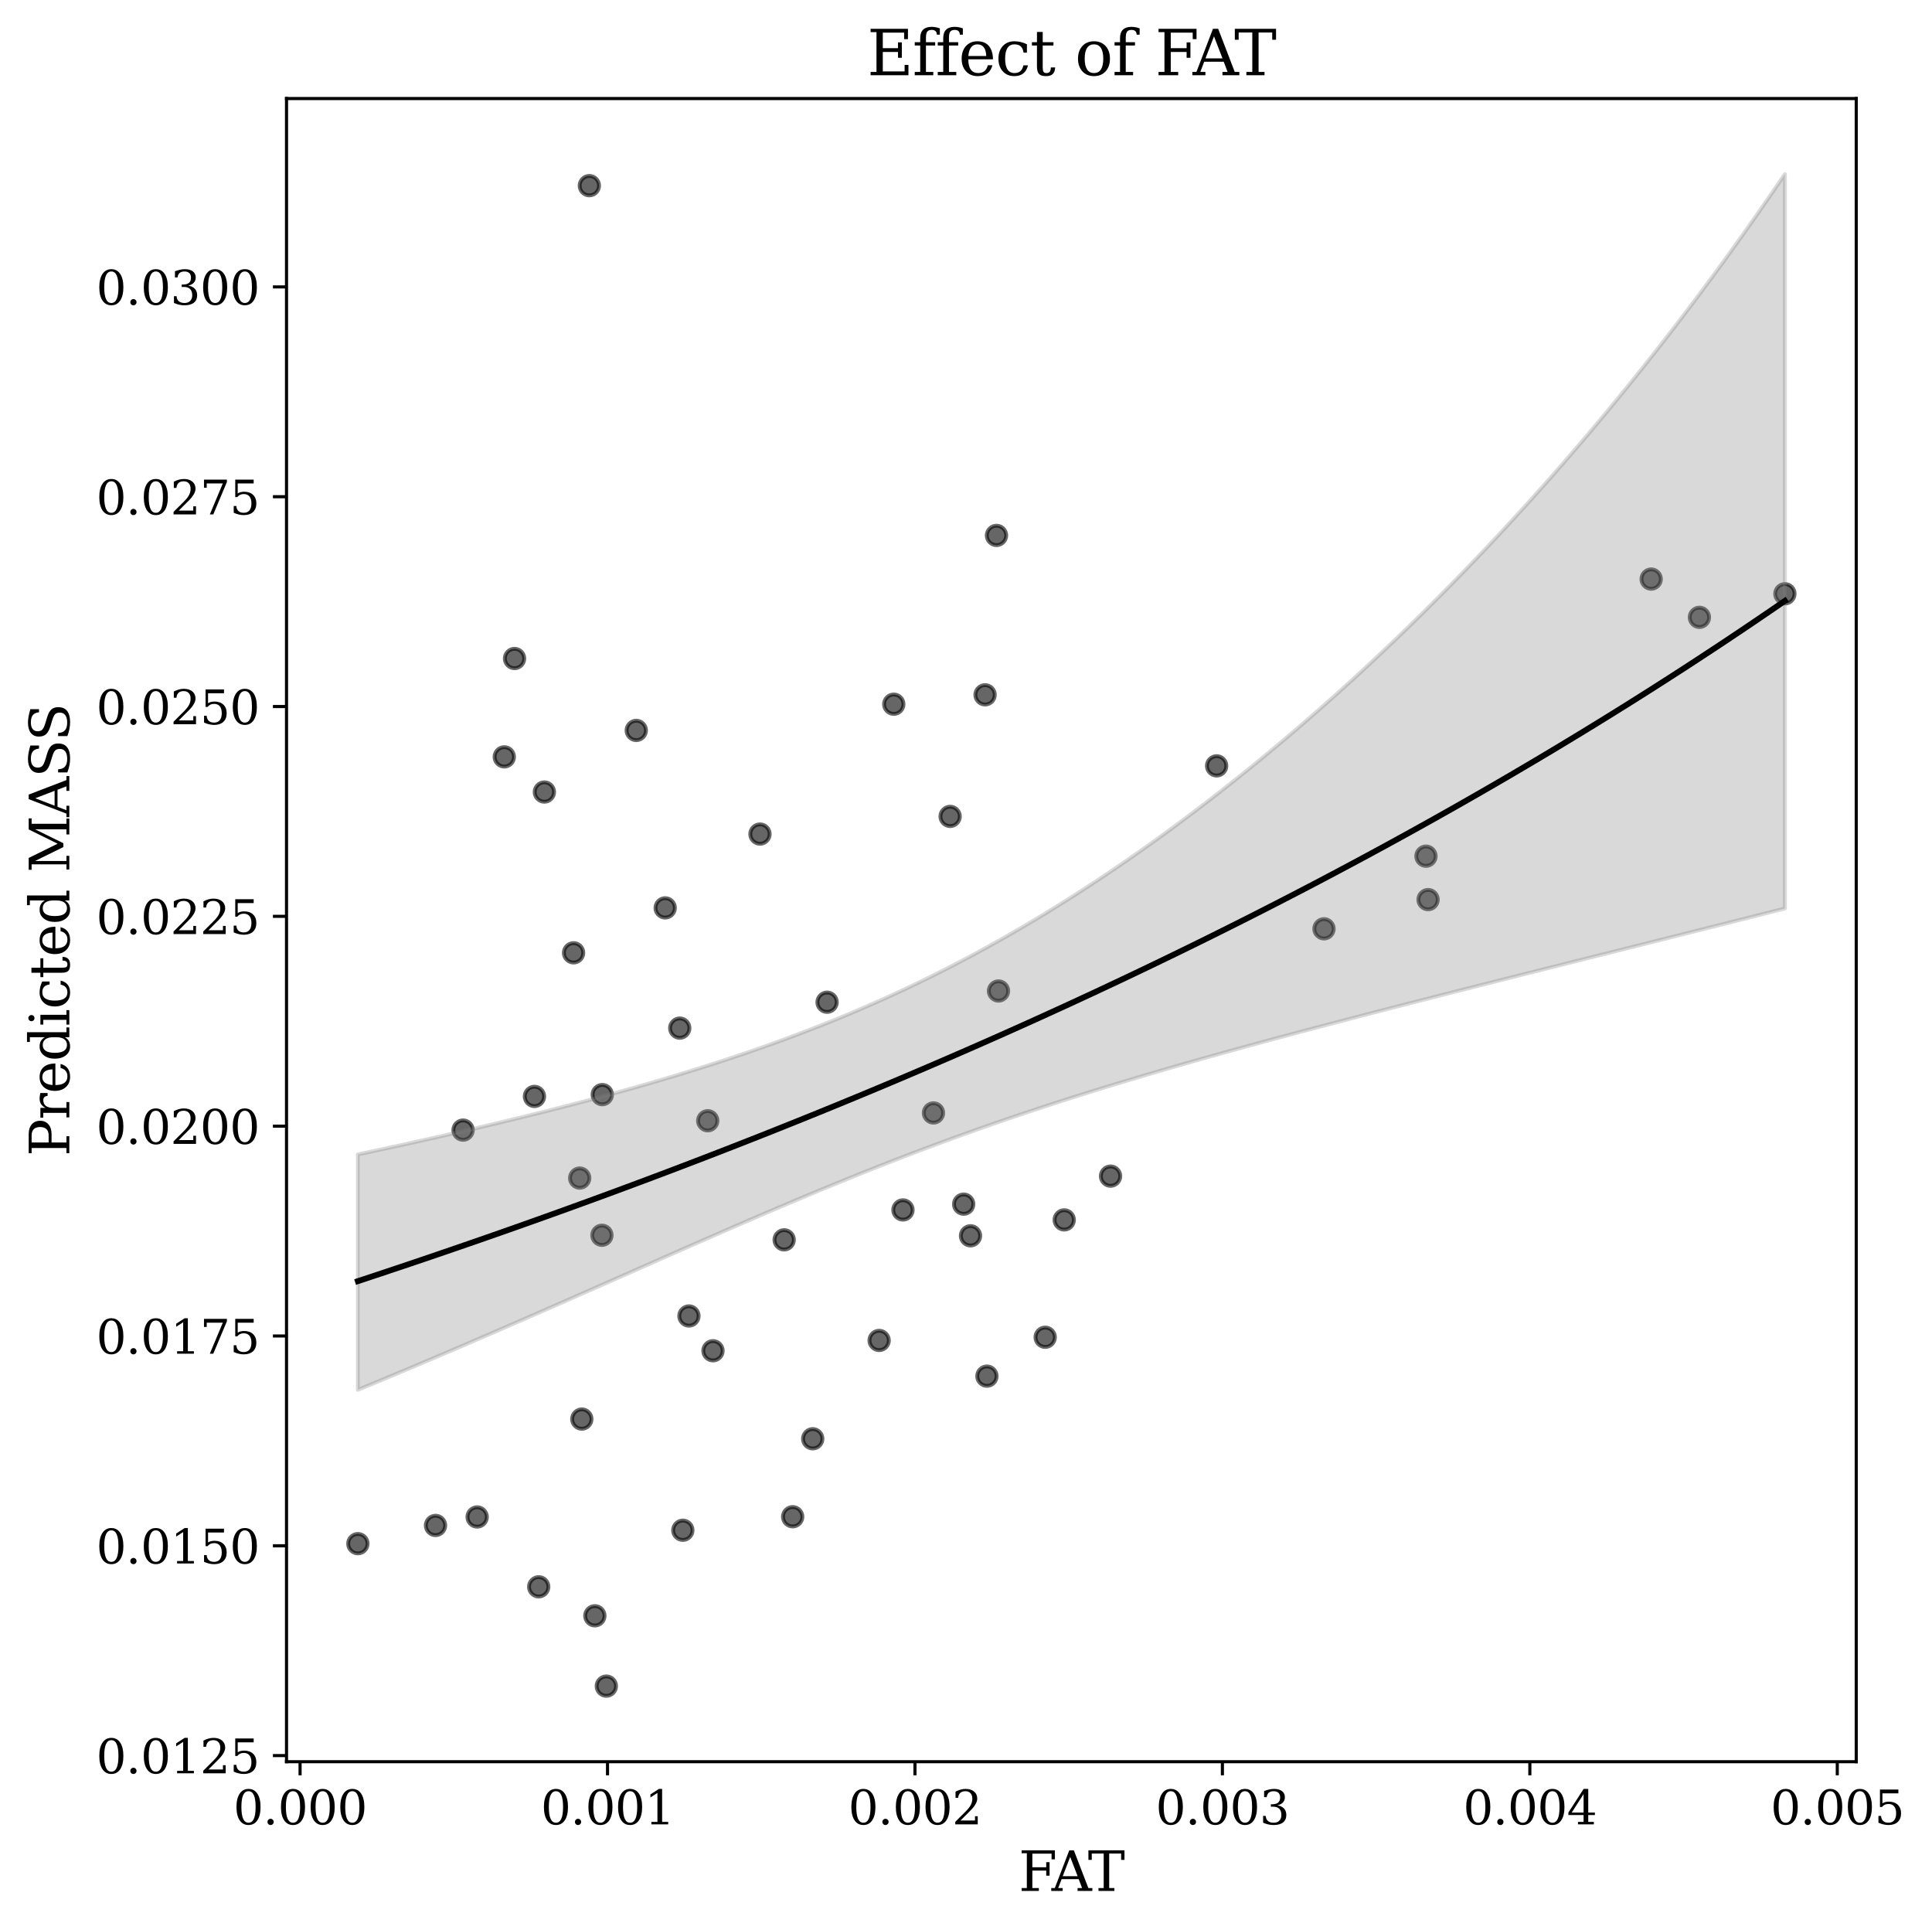 <?xml version="1.0" encoding="utf-8" standalone="no"?>
<!DOCTYPE svg PUBLIC "-//W3C//DTD SVG 1.1//EN"
  "http://www.w3.org/Graphics/SVG/1.1/DTD/svg11.dtd">
<svg xmlns:xlink="http://www.w3.org/1999/xlink" width="497.218pt" height="496.681pt" viewBox="0 0 497.218 496.681" xmlns="http://www.w3.org/2000/svg" version="1.1">
 <defs>
  <style type="text/css">*{stroke-linejoin: round; stroke-linecap: butt}</style>
 </defs>
 <g id="figure_1">
  <g id="patch_1">
   <path d="M 0 496.681 
L 497.218 496.681 
L 497.218 0 
L 0 0 
z
" style="fill: #ffffff"/>
  </g>
  <g id="axes_1">
   <g id="patch_2">
    <path d="M 73.738 453.317 
L 477.719 453.317 
L 477.719 25.358 
L 73.738 25.358 
z
" style="fill: #ffffff"/>
   </g>
   <g id="PathCollection_1">
    <defs>
     <path id="md40edab7c8" d="M 0 2.5 
C 0.663 2.5 1.299 2.237 1.768 1.768 
C 2.237 1.299 2.5 0.663 2.5 0 
C 2.5 -0.663 2.237 -1.299 1.768 -1.768 
C 1.299 -2.237 0.663 -2.5 0 -2.5 
C -0.663 -2.5 -1.299 -2.237 -1.768 -1.768 
C -2.237 -1.299 -2.5 -0.663 -2.5 0 
C -2.5 0.663 -2.237 1.299 -1.768 1.768 
C -1.299 2.237 -0.663 2.5 0 2.5 
z
" style="stroke: #000000; stroke-opacity: 0.6"/>
    </defs>
    <g clip-path="url(#p7a18505194)">
     <use xlink:href="#md40edab7c8" x="183.494" y="347.575" style="fill-opacity: 0.6; stroke: #000000; stroke-opacity: 0.6"/>
     <use xlink:href="#md40edab7c8" x="153.092" y="415.77" style="fill-opacity: 0.6; stroke: #000000; stroke-opacity: 0.6"/>
     <use xlink:href="#md40edab7c8" x="92.101" y="397.21" style="fill-opacity: 0.6; stroke: #000000; stroke-opacity: 0.6"/>
     <use xlink:href="#md40edab7c8" x="268.991" y="344.096" style="fill-opacity: 0.6; stroke: #000000; stroke-opacity: 0.6"/>
     <use xlink:href="#md40edab7c8" x="156.047" y="433.865" style="fill-opacity: 0.6; stroke: #000000; stroke-opacity: 0.6"/>
     <use xlink:href="#md40edab7c8" x="151.673" y="47.774" style="fill-opacity: 0.6; stroke: #000000; stroke-opacity: 0.6"/>
     <use xlink:href="#md40edab7c8" x="129.784" y="194.754" style="fill-opacity: 0.6; stroke: #000000; stroke-opacity: 0.6"/>
     <use xlink:href="#md40edab7c8" x="140.1" y="203.801" style="fill-opacity: 0.6; stroke: #000000; stroke-opacity: 0.6"/>
     <use xlink:href="#md40edab7c8" x="132.421" y="169.446" style="fill-opacity: 0.6; stroke: #000000; stroke-opacity: 0.6"/>
     <use xlink:href="#md40edab7c8" x="112.083" y="392.522" style="fill-opacity: 0.6; stroke: #000000; stroke-opacity: 0.6"/>
     <use xlink:href="#md40edab7c8" x="249.768" y="317.991" style="fill-opacity: 0.6; stroke: #000000; stroke-opacity: 0.6"/>
     <use xlink:href="#md40edab7c8" x="119.173" y="290.793" style="fill-opacity: 0.6; stroke: #000000; stroke-opacity: 0.6"/>
     <use xlink:href="#md40edab7c8" x="149.733" y="365.15" style="fill-opacity: 0.6; stroke: #000000; stroke-opacity: 0.6"/>
     <use xlink:href="#md40edab7c8" x="256.459" y="137.774" style="fill-opacity: 0.6; stroke: #000000; stroke-opacity: 0.6"/>
     <use xlink:href="#md40edab7c8" x="212.856" y="257.888" style="fill-opacity: 0.6; stroke: #000000; stroke-opacity: 0.6"/>
     <use xlink:href="#md40edab7c8" x="174.94" y="264.552" style="fill-opacity: 0.6; stroke: #000000; stroke-opacity: 0.6"/>
     <use xlink:href="#md40edab7c8" x="256.971" y="255" style="fill-opacity: 0.6; stroke: #000000; stroke-opacity: 0.6"/>
     <use xlink:href="#md40edab7c8" x="171.193" y="233.616" style="fill-opacity: 0.6; stroke: #000000; stroke-opacity: 0.6"/>
     <use xlink:href="#md40edab7c8" x="240.235" y="286.378" style="fill-opacity: 0.6; stroke: #000000; stroke-opacity: 0.6"/>
     <use xlink:href="#md40edab7c8" x="122.801" y="390.339" style="fill-opacity: 0.6; stroke: #000000; stroke-opacity: 0.6"/>
     <use xlink:href="#md40edab7c8" x="137.545" y="282.127" style="fill-opacity: 0.6; stroke: #000000; stroke-opacity: 0.6"/>
     <use xlink:href="#md40edab7c8" x="248.01" y="309.848" style="fill-opacity: 0.6; stroke: #000000; stroke-opacity: 0.6"/>
     <use xlink:href="#md40edab7c8" x="147.613" y="245.177" style="fill-opacity: 0.6; stroke: #000000; stroke-opacity: 0.6"/>
     <use xlink:href="#md40edab7c8" x="138.643" y="408.313" style="fill-opacity: 0.6; stroke: #000000; stroke-opacity: 0.6"/>
     <use xlink:href="#md40edab7c8" x="230.021" y="181.204" style="fill-opacity: 0.6; stroke: #000000; stroke-opacity: 0.6"/>
     <use xlink:href="#md40edab7c8" x="201.812" y="319.029" style="fill-opacity: 0.6; stroke: #000000; stroke-opacity: 0.6"/>
     <use xlink:href="#md40edab7c8" x="163.752" y="187.952" style="fill-opacity: 0.6; stroke: #000000; stroke-opacity: 0.6"/>
     <use xlink:href="#md40edab7c8" x="209.163" y="370.22" style="fill-opacity: 0.6; stroke: #000000; stroke-opacity: 0.6"/>
     <use xlink:href="#md40edab7c8" x="154.911" y="317.851" style="fill-opacity: 0.6; stroke: #000000; stroke-opacity: 0.6"/>
     <use xlink:href="#md40edab7c8" x="273.886" y="313.9" style="fill-opacity: 0.6; stroke: #000000; stroke-opacity: 0.6"/>
     <use xlink:href="#md40edab7c8" x="232.384" y="311.335" style="fill-opacity: 0.6; stroke: #000000; stroke-opacity: 0.6"/>
     <use xlink:href="#md40edab7c8" x="155.002" y="281.664" style="fill-opacity: 0.6; stroke: #000000; stroke-opacity: 0.6"/>
     <use xlink:href="#md40edab7c8" x="253.991" y="354.104" style="fill-opacity: 0.6; stroke: #000000; stroke-opacity: 0.6"/>
     <use xlink:href="#md40edab7c8" x="175.735" y="393.759" style="fill-opacity: 0.6; stroke: #000000; stroke-opacity: 0.6"/>
     <use xlink:href="#md40edab7c8" x="149.19" y="303.138" style="fill-opacity: 0.6; stroke: #000000; stroke-opacity: 0.6"/>
     <use xlink:href="#md40edab7c8" x="285.81" y="302.639" style="fill-opacity: 0.6; stroke: #000000; stroke-opacity: 0.6"/>
     <use xlink:href="#md40edab7c8" x="182.141" y="288.386" style="fill-opacity: 0.6; stroke: #000000; stroke-opacity: 0.6"/>
     <use xlink:href="#md40edab7c8" x="204.001" y="390.285" style="fill-opacity: 0.6; stroke: #000000; stroke-opacity: 0.6"/>
     <use xlink:href="#md40edab7c8" x="253.518" y="178.788" style="fill-opacity: 0.6; stroke: #000000; stroke-opacity: 0.6"/>
     <use xlink:href="#md40edab7c8" x="366.987" y="220.307" style="fill-opacity: 0.6; stroke: #000000; stroke-opacity: 0.6"/>
     <use xlink:href="#md40edab7c8" x="313.113" y="197.068" style="fill-opacity: 0.6; stroke: #000000; stroke-opacity: 0.6"/>
     <use xlink:href="#md40edab7c8" x="459.357" y="152.787" style="fill-opacity: 0.6; stroke: #000000; stroke-opacity: 0.6"/>
     <use xlink:href="#md40edab7c8" x="367.529" y="231.485" style="fill-opacity: 0.6; stroke: #000000; stroke-opacity: 0.6"/>
     <use xlink:href="#md40edab7c8" x="226.254" y="344.919" style="fill-opacity: 0.6; stroke: #000000; stroke-opacity: 0.6"/>
     <use xlink:href="#md40edab7c8" x="244.525" y="210.076" style="fill-opacity: 0.6; stroke: #000000; stroke-opacity: 0.6"/>
     <use xlink:href="#md40edab7c8" x="424.944" y="149.005" style="fill-opacity: 0.6; stroke: #000000; stroke-opacity: 0.6"/>
     <use xlink:href="#md40edab7c8" x="195.586" y="214.619" style="fill-opacity: 0.6; stroke: #000000; stroke-opacity: 0.6"/>
     <use xlink:href="#md40edab7c8" x="340.739" y="238.998" style="fill-opacity: 0.6; stroke: #000000; stroke-opacity: 0.6"/>
     <use xlink:href="#md40edab7c8" x="177.308" y="338.624" style="fill-opacity: 0.6; stroke: #000000; stroke-opacity: 0.6"/>
     <use xlink:href="#md40edab7c8" x="437.36" y="158.85" style="fill-opacity: 0.6; stroke: #000000; stroke-opacity: 0.6"/>
    </g>
   </g>
   <g id="FillBetweenPolyCollection_1">
    <defs>
     <path id="mfcd582ac5b" d="M 92.101 -139.054 
L 92.101 -199.632 
L 95.811 -200.421 
L 99.52 -201.219 
L 103.23 -202.026 
L 106.94 -202.842 
L 110.649 -203.668 
L 114.359 -204.504 
L 118.068 -205.352 
L 121.778 -206.21 
L 125.488 -207.081 
L 129.197 -207.964 
L 132.907 -208.861 
L 136.617 -209.772 
L 140.326 -210.698 
L 144.036 -211.64 
L 147.746 -212.598 
L 151.455 -213.574 
L 155.165 -214.569 
L 158.875 -215.584 
L 162.584 -216.619 
L 166.294 -217.677 
L 170.004 -218.759 
L 173.713 -219.865 
L 177.423 -220.998 
L 181.133 -222.158 
L 184.842 -223.348 
L 188.552 -224.569 
L 192.262 -225.823 
L 195.971 -227.111 
L 199.681 -228.435 
L 203.391 -229.796 
L 207.1 -231.198 
L 210.81 -232.64 
L 214.52 -234.125 
L 218.229 -235.655 
L 221.939 -237.23 
L 225.648 -238.852 
L 229.358 -240.523 
L 233.068 -242.244 
L 236.777 -244.015 
L 240.487 -245.838 
L 244.197 -247.713 
L 247.906 -249.641 
L 251.616 -251.622 
L 255.326 -253.657 
L 259.035 -255.745 
L 262.745 -257.888 
L 266.455 -260.084 
L 270.164 -262.334 
L 273.874 -264.638 
L 277.584 -266.996 
L 281.293 -269.407 
L 285.003 -271.871 
L 288.713 -274.388 
L 292.422 -276.958 
L 296.132 -279.58 
L 299.842 -282.254 
L 303.551 -284.981 
L 307.261 -287.76 
L 310.971 -290.591 
L 314.68 -293.474 
L 318.39 -296.409 
L 322.099 -299.396 
L 325.809 -302.436 
L 329.519 -305.528 
L 333.228 -308.672 
L 336.938 -311.87 
L 340.648 -315.12 
L 344.357 -318.425 
L 348.067 -321.783 
L 351.777 -325.196 
L 355.486 -328.664 
L 359.196 -332.188 
L 362.906 -335.768 
L 366.615 -339.405 
L 370.325 -343.1 
L 374.035 -346.854 
L 377.744 -350.667 
L 381.454 -354.54 
L 385.164 -358.474 
L 388.873 -362.47 
L 392.583 -366.529 
L 396.293 -370.653 
L 400.002 -374.842 
L 403.712 -379.098 
L 407.422 -383.421 
L 411.131 -387.813 
L 414.841 -392.276 
L 418.551 -396.81 
L 422.26 -401.417 
L 425.97 -406.099 
L 429.679 -410.857 
L 433.389 -415.693 
L 437.099 -420.609 
L 440.808 -425.605 
L 444.518 -430.685 
L 448.228 -435.849 
L 451.937 -441.1 
L 455.647 -446.44 
L 459.357 -451.87 
L 459.357 -262.916 
L 459.357 -262.916 
L 455.647 -261.976 
L 451.937 -261.036 
L 448.228 -260.098 
L 444.518 -259.161 
L 440.808 -258.225 
L 437.099 -257.29 
L 433.389 -256.355 
L 429.679 -255.422 
L 425.97 -254.489 
L 422.26 -253.556 
L 418.551 -252.623 
L 414.841 -251.691 
L 411.131 -250.759 
L 407.422 -249.826 
L 403.712 -248.894 
L 400.002 -247.96 
L 396.293 -247.026 
L 392.583 -246.091 
L 388.873 -245.155 
L 385.164 -244.218 
L 381.454 -243.279 
L 377.744 -242.338 
L 374.035 -241.395 
L 370.325 -240.45 
L 366.615 -239.502 
L 362.906 -238.551 
L 359.196 -237.596 
L 355.486 -236.639 
L 351.777 -235.677 
L 348.067 -234.71 
L 344.357 -233.739 
L 340.648 -232.763 
L 336.938 -231.78 
L 333.228 -230.792 
L 329.519 -229.796 
L 325.809 -228.794 
L 322.099 -227.783 
L 318.39 -226.764 
L 314.68 -225.735 
L 310.971 -224.697 
L 307.261 -223.648 
L 303.551 -222.587 
L 299.842 -221.514 
L 296.132 -220.429 
L 292.422 -219.329 
L 288.713 -218.215 
L 285.003 -217.086 
L 281.293 -215.94 
L 277.584 -214.777 
L 273.874 -213.597 
L 270.164 -212.397 
L 266.455 -211.178 
L 262.745 -209.939 
L 259.035 -208.679 
L 255.326 -207.398 
L 251.616 -206.095 
L 247.906 -204.77 
L 244.197 -203.423 
L 240.487 -202.054 
L 236.777 -200.663 
L 233.068 -199.25 
L 229.358 -197.815 
L 225.648 -196.359 
L 221.939 -194.884 
L 218.229 -193.389 
L 214.52 -191.875 
L 210.81 -190.345 
L 207.1 -188.798 
L 203.391 -187.236 
L 199.681 -185.661 
L 195.971 -184.074 
L 192.262 -182.475 
L 188.552 -180.867 
L 184.842 -179.251 
L 181.133 -177.628 
L 177.423 -175.999 
L 173.713 -174.366 
L 170.004 -172.729 
L 166.294 -171.09 
L 162.584 -169.45 
L 158.875 -167.81 
L 155.165 -166.171 
L 151.455 -164.533 
L 147.746 -162.898 
L 144.036 -161.266 
L 140.326 -159.638 
L 136.617 -158.014 
L 132.907 -156.396 
L 129.197 -154.783 
L 125.488 -153.176 
L 121.778 -151.576 
L 118.068 -149.983 
L 114.359 -148.398 
L 110.649 -146.82 
L 106.94 -145.25 
L 103.23 -143.688 
L 99.52 -142.135 
L 95.811 -140.59 
L 92.101 -139.054 
z
" style="stroke: #808080; stroke-opacity: 0.3"/>
    </defs>
    <g clip-path="url(#p7a18505194)">
     <use xlink:href="#mfcd582ac5b" x="0" y="496.681" style="fill: #808080; fill-opacity: 0.3; stroke: #808080; stroke-opacity: 0.3"/>
    </g>
   </g>
   <g id="matplotlib.axis_1">
    <g id="xtick_1">
     <g id="line2d_1">
      <defs>
       <path id="mfcec97d369" d="M 0 0 
L 0 3.5 
" style="stroke: #000000; stroke-width: 0.8"/>
      </defs>
      <g>
       <use xlink:href="#mfcec97d369" x="77.227" y="453.317" style="stroke: #000000; stroke-width: 0.8"/>
      </g>
     </g>
     <g id="text_1">
      <!-- 0.000 -->
      <g transform="translate(60.05 469.436) scale(0.12 -0.12)">
       <defs>
        <path id="DejaVuSerif-30" d="M 2034 219 
Q 2513 219 2750 744 
Q 2988 1269 2988 2328 
Q 2988 3391 2750 3916 
Q 2513 4441 2034 4441 
Q 1556 4441 1318 3916 
Q 1081 3391 1081 2328 
Q 1081 1269 1318 744 
Q 1556 219 2034 219 
z
M 2034 -91 
Q 1275 -91 848 546 
Q 422 1184 422 2328 
Q 422 3475 848 4112 
Q 1275 4750 2034 4750 
Q 2797 4750 3222 4112 
Q 3647 3475 3647 2328 
Q 3647 1184 3222 546 
Q 2797 -91 2034 -91 
z
" transform="scale(0.016)"/>
        <path id="DejaVuSerif-2e" d="M 603 325 
Q 603 500 722 622 
Q 841 744 1019 744 
Q 1191 744 1312 622 
Q 1434 500 1434 325 
Q 1434 153 1312 31 
Q 1191 -91 1019 -91 
Q 841 -91 722 29 
Q 603 150 603 325 
z
" transform="scale(0.016)"/>
       </defs>
       <use xlink:href="#DejaVuSerif-30"/>
       <use xlink:href="#DejaVuSerif-2e" transform="translate(63.623 0)"/>
       <use xlink:href="#DejaVuSerif-30" transform="translate(95.41 0)"/>
       <use xlink:href="#DejaVuSerif-30" transform="translate(159.033 0)"/>
       <use xlink:href="#DejaVuSerif-30" transform="translate(222.656 0)"/>
      </g>
     </g>
    </g>
    <g id="xtick_2">
     <g id="line2d_2">
      <g>
       <use xlink:href="#mfcec97d369" x="156.35" y="453.317" style="stroke: #000000; stroke-width: 0.8"/>
      </g>
     </g>
     <g id="text_2">
      <!-- 0.001 -->
      <g transform="translate(139.173 469.436) scale(0.12 -0.12)">
       <defs>
        <path id="DejaVuSerif-31" d="M 909 0 
L 909 331 
L 1722 331 
L 1722 4213 
L 781 3603 
L 781 4013 
L 1919 4750 
L 2350 4750 
L 2350 331 
L 3163 331 
L 3163 0 
L 909 0 
z
" transform="scale(0.016)"/>
       </defs>
       <use xlink:href="#DejaVuSerif-30"/>
       <use xlink:href="#DejaVuSerif-2e" transform="translate(63.623 0)"/>
       <use xlink:href="#DejaVuSerif-30" transform="translate(95.41 0)"/>
       <use xlink:href="#DejaVuSerif-30" transform="translate(159.033 0)"/>
       <use xlink:href="#DejaVuSerif-31" transform="translate(222.656 0)"/>
      </g>
     </g>
    </g>
    <g id="xtick_3">
     <g id="line2d_3">
      <g>
       <use xlink:href="#mfcec97d369" x="235.473" y="453.317" style="stroke: #000000; stroke-width: 0.8"/>
      </g>
     </g>
     <g id="text_3">
      <!-- 0.002 -->
      <g transform="translate(218.296 469.436) scale(0.12 -0.12)">
       <defs>
        <path id="DejaVuSerif-32" d="M 819 3553 
L 469 3553 
L 469 4384 
Q 803 4563 1142 4656 
Q 1481 4750 1806 4750 
Q 2534 4750 2956 4397 
Q 3378 4044 3378 3438 
Q 3378 2753 2422 1800 
Q 2347 1728 2309 1691 
L 1131 513 
L 3078 513 
L 3078 1088 
L 3444 1088 
L 3444 0 
L 434 0 
L 434 341 
L 1850 1753 
Q 2319 2222 2519 2614 
Q 2719 3006 2719 3438 
Q 2719 3909 2473 4175 
Q 2228 4441 1797 4441 
Q 1350 4441 1106 4219 
Q 863 3997 819 3553 
z
" transform="scale(0.016)"/>
       </defs>
       <use xlink:href="#DejaVuSerif-30"/>
       <use xlink:href="#DejaVuSerif-2e" transform="translate(63.623 0)"/>
       <use xlink:href="#DejaVuSerif-30" transform="translate(95.41 0)"/>
       <use xlink:href="#DejaVuSerif-30" transform="translate(159.033 0)"/>
       <use xlink:href="#DejaVuSerif-32" transform="translate(222.656 0)"/>
      </g>
     </g>
    </g>
    <g id="xtick_4">
     <g id="line2d_4">
      <g>
       <use xlink:href="#mfcec97d369" x="314.596" y="453.317" style="stroke: #000000; stroke-width: 0.8"/>
      </g>
     </g>
     <g id="text_4">
      <!-- 0.003 -->
      <g transform="translate(297.419 469.436) scale(0.12 -0.12)">
       <defs>
        <path id="DejaVuSerif-33" d="M 622 4469 
Q 988 4606 1323 4678 
Q 1659 4750 1953 4750 
Q 2638 4750 3022 4454 
Q 3406 4159 3406 3634 
Q 3406 3213 3140 2930 
Q 2875 2647 2388 2547 
Q 2963 2466 3280 2130 
Q 3597 1794 3597 1259 
Q 3597 606 3158 257 
Q 2719 -91 1894 -91 
Q 1528 -91 1179 -12 
Q 831 66 488 225 
L 488 1131 
L 838 1131 
Q 869 681 1141 450 
Q 1413 219 1906 219 
Q 2384 219 2661 495 
Q 2938 772 2938 1253 
Q 2938 1803 2653 2086 
Q 2369 2369 1819 2369 
L 1522 2369 
L 1522 2688 
L 1678 2688 
Q 2225 2688 2498 2914 
Q 2772 3141 2772 3597 
Q 2772 4006 2547 4223 
Q 2322 4441 1900 4441 
Q 1478 4441 1245 4241 
Q 1013 4041 972 3647 
L 622 3647 
L 622 4469 
z
" transform="scale(0.016)"/>
       </defs>
       <use xlink:href="#DejaVuSerif-30"/>
       <use xlink:href="#DejaVuSerif-2e" transform="translate(63.623 0)"/>
       <use xlink:href="#DejaVuSerif-30" transform="translate(95.41 0)"/>
       <use xlink:href="#DejaVuSerif-30" transform="translate(159.033 0)"/>
       <use xlink:href="#DejaVuSerif-33" transform="translate(222.656 0)"/>
      </g>
     </g>
    </g>
    <g id="xtick_5">
     <g id="line2d_5">
      <g>
       <use xlink:href="#mfcec97d369" x="393.719" y="453.317" style="stroke: #000000; stroke-width: 0.8"/>
      </g>
     </g>
     <g id="text_5">
      <!-- 0.004 -->
      <g transform="translate(376.542 469.436) scale(0.12 -0.12)">
       <defs>
        <path id="DejaVuSerif-34" d="M 2234 1581 
L 2234 4063 
L 641 1581 
L 2234 1581 
z
M 3609 0 
L 1484 0 
L 1484 331 
L 2234 331 
L 2234 1247 
L 197 1247 
L 197 1588 
L 2241 4750 
L 2859 4750 
L 2859 1581 
L 3750 1581 
L 3750 1247 
L 2859 1247 
L 2859 331 
L 3609 331 
L 3609 0 
z
" transform="scale(0.016)"/>
       </defs>
       <use xlink:href="#DejaVuSerif-30"/>
       <use xlink:href="#DejaVuSerif-2e" transform="translate(63.623 0)"/>
       <use xlink:href="#DejaVuSerif-30" transform="translate(95.41 0)"/>
       <use xlink:href="#DejaVuSerif-30" transform="translate(159.033 0)"/>
       <use xlink:href="#DejaVuSerif-34" transform="translate(222.656 0)"/>
      </g>
     </g>
    </g>
    <g id="xtick_6">
     <g id="line2d_6">
      <g>
       <use xlink:href="#mfcec97d369" x="472.842" y="453.317" style="stroke: #000000; stroke-width: 0.8"/>
      </g>
     </g>
     <g id="text_6">
      <!-- 0.005 -->
      <g transform="translate(455.665 469.436) scale(0.12 -0.12)">
       <defs>
        <path id="DejaVuSerif-35" d="M 3219 4666 
L 3219 4153 
L 1081 4153 
L 1081 2816 
Q 1244 2928 1461 2984 
Q 1678 3041 1947 3041 
Q 2703 3041 3140 2622 
Q 3578 2203 3578 1478 
Q 3578 738 3136 323 
Q 2694 -91 1894 -91 
Q 1572 -91 1234 -12 
Q 897 66 544 225 
L 544 1131 
L 897 1131 
Q 925 688 1179 453 
Q 1434 219 1894 219 
Q 2388 219 2653 544 
Q 2919 869 2919 1478 
Q 2919 2084 2655 2407 
Q 2391 2731 1894 2731 
Q 1613 2731 1398 2631 
Q 1184 2531 1019 2322 
L 750 2322 
L 750 4666 
L 3219 4666 
z
" transform="scale(0.016)"/>
       </defs>
       <use xlink:href="#DejaVuSerif-30"/>
       <use xlink:href="#DejaVuSerif-2e" transform="translate(63.623 0)"/>
       <use xlink:href="#DejaVuSerif-30" transform="translate(95.41 0)"/>
       <use xlink:href="#DejaVuSerif-30" transform="translate(159.033 0)"/>
       <use xlink:href="#DejaVuSerif-35" transform="translate(222.656 0)"/>
      </g>
     </g>
    </g>
    <g id="text_7">
     <!-- FAT -->
     <g transform="translate(262.144 486.569) scale(0.14 -0.14)">
      <defs>
       <path id="DejaVuSerif-46" d="M 353 0 
L 353 331 
L 947 331 
L 947 4331 
L 353 4331 
L 353 4666 
L 4172 4666 
L 4172 3628 
L 3788 3628 
L 3788 4281 
L 1581 4281 
L 1581 2719 
L 3175 2719 
L 3175 3303 
L 3559 3303 
L 3559 1753 
L 3175 1753 
L 3175 2338 
L 1581 2338 
L 1581 331 
L 2328 331 
L 2328 0 
L 353 0 
z
" transform="scale(0.016)"/>
       <path id="DejaVuSerif-41" d="M 1281 1691 
L 2994 1691 
L 2138 3909 
L 1281 1691 
z
M -38 0 
L -38 331 
L 372 331 
L 2034 4666 
L 2559 4666 
L 4225 331 
L 4684 331 
L 4684 0 
L 2988 0 
L 2988 331 
L 3506 331 
L 3116 1356 
L 1153 1356 
L 763 331 
L 1275 331 
L 1275 0 
L -38 0 
z
" transform="scale(0.016)"/>
       <path id="DejaVuSerif-54" d="M 1222 0 
L 1222 331 
L 1819 331 
L 1819 4294 
L 447 4294 
L 447 3566 
L 63 3566 
L 63 4666 
L 4206 4666 
L 4206 3566 
L 3822 3566 
L 3822 4294 
L 2450 4294 
L 2450 331 
L 3047 331 
L 3047 0 
L 1222 0 
z
" transform="scale(0.016)"/>
      </defs>
      <use xlink:href="#DejaVuSerif-46"/>
      <use xlink:href="#DejaVuSerif-41" transform="translate(60.635 0)"/>
      <use xlink:href="#DejaVuSerif-54" transform="translate(127.352 0)"/>
     </g>
    </g>
   </g>
   <g id="matplotlib.axis_2">
    <g id="ytick_1">
     <g id="line2d_7">
      <defs>
       <path id="m74243ed70f" d="M 0 0 
L -3.5 0 
" style="stroke: #000000; stroke-width: 0.8"/>
      </defs>
      <g>
       <use xlink:href="#m74243ed70f" x="73.738" y="451.743" style="stroke: #000000; stroke-width: 0.8"/>
      </g>
     </g>
     <g id="text_8">
      <!-- 0.0125 -->
      <g transform="translate(24.749 456.302) scale(0.12 -0.12)">
       <use xlink:href="#DejaVuSerif-30"/>
       <use xlink:href="#DejaVuSerif-2e" transform="translate(63.623 0)"/>
       <use xlink:href="#DejaVuSerif-30" transform="translate(95.41 0)"/>
       <use xlink:href="#DejaVuSerif-31" transform="translate(159.033 0)"/>
       <use xlink:href="#DejaVuSerif-32" transform="translate(222.656 0)"/>
       <use xlink:href="#DejaVuSerif-35" transform="translate(286.279 0)"/>
      </g>
     </g>
    </g>
    <g id="ytick_2">
     <g id="line2d_8">
      <g>
       <use xlink:href="#m74243ed70f" x="73.738" y="397.754" style="stroke: #000000; stroke-width: 0.8"/>
      </g>
     </g>
     <g id="text_9">
      <!-- 0.0150 -->
      <g transform="translate(24.749 402.313) scale(0.12 -0.12)">
       <use xlink:href="#DejaVuSerif-30"/>
       <use xlink:href="#DejaVuSerif-2e" transform="translate(63.623 0)"/>
       <use xlink:href="#DejaVuSerif-30" transform="translate(95.41 0)"/>
       <use xlink:href="#DejaVuSerif-31" transform="translate(159.033 0)"/>
       <use xlink:href="#DejaVuSerif-35" transform="translate(222.656 0)"/>
       <use xlink:href="#DejaVuSerif-30" transform="translate(286.279 0)"/>
      </g>
     </g>
    </g>
    <g id="ytick_3">
     <g id="line2d_9">
      <g>
       <use xlink:href="#m74243ed70f" x="73.738" y="343.766" style="stroke: #000000; stroke-width: 0.8"/>
      </g>
     </g>
     <g id="text_10">
      <!-- 0.0175 -->
      <g transform="translate(24.749 348.325) scale(0.12 -0.12)">
       <defs>
        <path id="DejaVuSerif-37" d="M 3609 4347 
L 1784 0 
L 1319 0 
L 3059 4153 
L 903 4153 
L 903 3578 
L 538 3578 
L 538 4666 
L 3609 4666 
L 3609 4347 
z
" transform="scale(0.016)"/>
       </defs>
       <use xlink:href="#DejaVuSerif-30"/>
       <use xlink:href="#DejaVuSerif-2e" transform="translate(63.623 0)"/>
       <use xlink:href="#DejaVuSerif-30" transform="translate(95.41 0)"/>
       <use xlink:href="#DejaVuSerif-31" transform="translate(159.033 0)"/>
       <use xlink:href="#DejaVuSerif-37" transform="translate(222.656 0)"/>
       <use xlink:href="#DejaVuSerif-35" transform="translate(286.279 0)"/>
      </g>
     </g>
    </g>
    <g id="ytick_4">
     <g id="line2d_10">
      <g>
       <use xlink:href="#m74243ed70f" x="73.738" y="289.778" style="stroke: #000000; stroke-width: 0.8"/>
      </g>
     </g>
     <g id="text_11">
      <!-- 0.0200 -->
      <g transform="translate(24.749 294.337) scale(0.12 -0.12)">
       <use xlink:href="#DejaVuSerif-30"/>
       <use xlink:href="#DejaVuSerif-2e" transform="translate(63.623 0)"/>
       <use xlink:href="#DejaVuSerif-30" transform="translate(95.41 0)"/>
       <use xlink:href="#DejaVuSerif-32" transform="translate(159.033 0)"/>
       <use xlink:href="#DejaVuSerif-30" transform="translate(222.656 0)"/>
       <use xlink:href="#DejaVuSerif-30" transform="translate(286.279 0)"/>
      </g>
     </g>
    </g>
    <g id="ytick_5">
     <g id="line2d_11">
      <g>
       <use xlink:href="#m74243ed70f" x="73.738" y="235.789" style="stroke: #000000; stroke-width: 0.8"/>
      </g>
     </g>
     <g id="text_12">
      <!-- 0.0225 -->
      <g transform="translate(24.749 240.348) scale(0.12 -0.12)">
       <use xlink:href="#DejaVuSerif-30"/>
       <use xlink:href="#DejaVuSerif-2e" transform="translate(63.623 0)"/>
       <use xlink:href="#DejaVuSerif-30" transform="translate(95.41 0)"/>
       <use xlink:href="#DejaVuSerif-32" transform="translate(159.033 0)"/>
       <use xlink:href="#DejaVuSerif-32" transform="translate(222.656 0)"/>
       <use xlink:href="#DejaVuSerif-35" transform="translate(286.279 0)"/>
      </g>
     </g>
    </g>
    <g id="ytick_6">
     <g id="line2d_12">
      <g>
       <use xlink:href="#m74243ed70f" x="73.738" y="181.801" style="stroke: #000000; stroke-width: 0.8"/>
      </g>
     </g>
     <g id="text_13">
      <!-- 0.0250 -->
      <g transform="translate(24.749 186.36) scale(0.12 -0.12)">
       <use xlink:href="#DejaVuSerif-30"/>
       <use xlink:href="#DejaVuSerif-2e" transform="translate(63.623 0)"/>
       <use xlink:href="#DejaVuSerif-30" transform="translate(95.41 0)"/>
       <use xlink:href="#DejaVuSerif-32" transform="translate(159.033 0)"/>
       <use xlink:href="#DejaVuSerif-35" transform="translate(222.656 0)"/>
       <use xlink:href="#DejaVuSerif-30" transform="translate(286.279 0)"/>
      </g>
     </g>
    </g>
    <g id="ytick_7">
     <g id="line2d_13">
      <g>
       <use xlink:href="#m74243ed70f" x="73.738" y="127.812" style="stroke: #000000; stroke-width: 0.8"/>
      </g>
     </g>
     <g id="text_14">
      <!-- 0.0275 -->
      <g transform="translate(24.749 132.371) scale(0.12 -0.12)">
       <use xlink:href="#DejaVuSerif-30"/>
       <use xlink:href="#DejaVuSerif-2e" transform="translate(63.623 0)"/>
       <use xlink:href="#DejaVuSerif-30" transform="translate(95.41 0)"/>
       <use xlink:href="#DejaVuSerif-32" transform="translate(159.033 0)"/>
       <use xlink:href="#DejaVuSerif-37" transform="translate(222.656 0)"/>
       <use xlink:href="#DejaVuSerif-35" transform="translate(286.279 0)"/>
      </g>
     </g>
    </g>
    <g id="ytick_8">
     <g id="line2d_14">
      <g>
       <use xlink:href="#m74243ed70f" x="73.738" y="73.824" style="stroke: #000000; stroke-width: 0.8"/>
      </g>
     </g>
     <g id="text_15">
      <!-- 0.0300 -->
      <g transform="translate(24.749 78.383) scale(0.12 -0.12)">
       <use xlink:href="#DejaVuSerif-30"/>
       <use xlink:href="#DejaVuSerif-2e" transform="translate(63.623 0)"/>
       <use xlink:href="#DejaVuSerif-30" transform="translate(95.41 0)"/>
       <use xlink:href="#DejaVuSerif-33" transform="translate(159.033 0)"/>
       <use xlink:href="#DejaVuSerif-30" transform="translate(222.656 0)"/>
       <use xlink:href="#DejaVuSerif-30" transform="translate(286.279 0)"/>
      </g>
     </g>
    </g>
    <g id="text_16">
     <!-- Predicted MASS -->
     <g transform="translate(17.838 297.528) rotate(-90) scale(0.14 -0.14)">
      <defs>
       <path id="DejaVuSerif-50" d="M 1581 2375 
L 2406 2375 
Q 2872 2375 3115 2626 
Q 3359 2878 3359 3353 
Q 3359 3831 3115 4081 
Q 2872 4331 2406 4331 
L 1581 4331 
L 1581 2375 
z
M 353 0 
L 353 331 
L 947 331 
L 947 4331 
L 353 4331 
L 353 4666 
L 2559 4666 
Q 3259 4666 3668 4311 
Q 4078 3956 4078 3353 
Q 4078 2753 3668 2397 
Q 3259 2041 2559 2041 
L 1581 2041 
L 1581 331 
L 2303 331 
L 2303 0 
L 353 0 
z
" transform="scale(0.016)"/>
       <path id="DejaVuSerif-72" d="M 3059 3328 
L 3059 2497 
L 2728 2497 
Q 2713 2744 2591 2866 
Q 2469 2988 2234 2988 
Q 1809 2988 1582 2694 
Q 1356 2400 1356 1850 
L 1356 331 
L 2022 331 
L 2022 0 
L 263 0 
L 263 331 
L 781 331 
L 781 2994 
L 231 2994 
L 231 3322 
L 1356 3322 
L 1356 2731 
Q 1525 3078 1790 3245 
Q 2056 3413 2438 3413 
Q 2578 3413 2733 3391 
Q 2888 3369 3059 3328 
z
" transform="scale(0.016)"/>
       <path id="DejaVuSerif-65" d="M 3469 1600 
L 991 1600 
L 991 1575 
Q 991 903 1244 561 
Q 1497 219 1991 219 
Q 2369 219 2611 417 
Q 2853 616 2950 1006 
L 3413 1006 
Q 3275 459 2904 184 
Q 2534 -91 1931 -91 
Q 1203 -91 761 389 
Q 319 869 319 1663 
Q 319 2450 753 2931 
Q 1188 3413 1894 3413 
Q 2647 3413 3050 2948 
Q 3453 2484 3469 1600 
z
M 2791 1931 
Q 2772 2513 2545 2808 
Q 2319 3103 1894 3103 
Q 1497 3103 1269 2806 
Q 1041 2509 991 1931 
L 2791 1931 
z
" transform="scale(0.016)"/>
       <path id="DejaVuSerif-64" d="M 3359 331 
L 3909 331 
L 3909 0 
L 2784 0 
L 2784 519 
Q 2616 206 2355 57 
Q 2094 -91 1709 -91 
Q 1097 -91 708 395 
Q 319 881 319 1663 
Q 319 2444 706 2928 
Q 1094 3413 1709 3413 
Q 2094 3413 2355 3264 
Q 2616 3116 2784 2803 
L 2784 4531 
L 2241 4531 
L 2241 4863 
L 3359 4863 
L 3359 331 
z
M 2784 1497 
L 2784 1825 
Q 2784 2422 2554 2737 
Q 2325 3053 1888 3053 
Q 1444 3053 1217 2703 
Q 991 2353 991 1663 
Q 991 975 1217 622 
Q 1444 269 1888 269 
Q 2325 269 2554 583 
Q 2784 897 2784 1497 
z
" transform="scale(0.016)"/>
       <path id="DejaVuSerif-69" d="M 622 4353 
Q 622 4497 726 4603 
Q 831 4709 978 4709 
Q 1122 4709 1226 4603 
Q 1331 4497 1331 4353 
Q 1331 4206 1228 4103 
Q 1125 4000 978 4000 
Q 831 4000 726 4103 
Q 622 4206 622 4353 
z
M 1356 331 
L 1900 331 
L 1900 0 
L 231 0 
L 231 331 
L 781 331 
L 781 2988 
L 231 2988 
L 231 3322 
L 1356 3322 
L 1356 331 
z
" transform="scale(0.016)"/>
       <path id="DejaVuSerif-63" d="M 3291 997 
Q 3169 466 2822 187 
Q 2475 -91 1925 -91 
Q 1200 -91 759 389 
Q 319 869 319 1663 
Q 319 2459 759 2936 
Q 1200 3413 1925 3413 
Q 2241 3413 2553 3339 
Q 2866 3266 3181 3116 
L 3181 2266 
L 2847 2266 
Q 2781 2703 2561 2903 
Q 2341 3103 1931 3103 
Q 1466 3103 1228 2742 
Q 991 2381 991 1663 
Q 991 944 1227 581 
Q 1463 219 1931 219 
Q 2303 219 2525 412 
Q 2747 606 2828 997 
L 3291 997 
z
" transform="scale(0.016)"/>
       <path id="DejaVuSerif-74" d="M 691 2988 
L 184 2988 
L 184 3322 
L 691 3322 
L 691 4353 
L 1269 4353 
L 1269 3322 
L 2350 3322 
L 2350 2988 
L 1269 2988 
L 1269 878 
Q 1269 456 1350 337 
Q 1431 219 1650 219 
Q 1875 219 1978 351 
Q 2081 484 2088 781 
L 2522 781 
Q 2497 328 2275 118 
Q 2053 -91 1600 -91 
Q 1103 -91 897 129 
Q 691 350 691 878 
L 691 2988 
z
" transform="scale(0.016)"/>
       <path id="DejaVuSerif-20" transform="scale(0.016)"/>
       <path id="DejaVuSerif-4d" d="M 353 0 
L 353 331 
L 947 331 
L 947 4331 
L 319 4331 
L 319 4666 
L 1678 4666 
L 3316 1344 
L 4953 4666 
L 6228 4666 
L 6228 4331 
L 5606 4331 
L 5606 331 
L 6203 331 
L 6203 0 
L 4378 0 
L 4378 331 
L 4972 331 
L 4972 3938 
L 3372 684 
L 2931 684 
L 1331 3938 
L 1331 331 
L 1925 331 
L 1925 0 
L 353 0 
z
" transform="scale(0.016)"/>
       <path id="DejaVuSerif-53" d="M 594 225 
L 594 1288 
L 953 1284 
Q 969 753 1261 498 
Q 1553 244 2150 244 
Q 2706 244 2998 464 
Q 3291 684 3291 1106 
Q 3291 1444 3114 1625 
Q 2938 1806 2369 1978 
L 1753 2163 
Q 1084 2366 811 2669 
Q 538 2972 538 3500 
Q 538 4094 959 4422 
Q 1381 4750 2144 4750 
Q 2469 4750 2856 4679 
Q 3244 4609 3681 4475 
L 3681 3481 
L 3328 3481 
Q 3275 3975 2998 4195 
Q 2722 4416 2156 4416 
Q 1663 4416 1405 4214 
Q 1147 4013 1147 3628 
Q 1147 3294 1340 3103 
Q 1534 2913 2163 2725 
L 2741 2553 
Q 3375 2363 3645 2067 
Q 3916 1772 3916 1275 
Q 3916 597 3481 253 
Q 3047 -91 2188 -91 
Q 1803 -91 1404 -12 
Q 1006 66 594 225 
z
" transform="scale(0.016)"/>
      </defs>
      <use xlink:href="#DejaVuSerif-50"/>
      <use xlink:href="#DejaVuSerif-72" transform="translate(67.285 0)"/>
      <use xlink:href="#DejaVuSerif-65" transform="translate(115.088 0)"/>
      <use xlink:href="#DejaVuSerif-64" transform="translate(174.268 0)"/>
      <use xlink:href="#DejaVuSerif-69" transform="translate(238.281 0)"/>
      <use xlink:href="#DejaVuSerif-63" transform="translate(270.264 0)"/>
      <use xlink:href="#DejaVuSerif-74" transform="translate(326.27 0)"/>
      <use xlink:href="#DejaVuSerif-65" transform="translate(366.455 0)"/>
      <use xlink:href="#DejaVuSerif-64" transform="translate(425.635 0)"/>
      <use xlink:href="#DejaVuSerif-20" transform="translate(489.648 0)"/>
      <use xlink:href="#DejaVuSerif-4d" transform="translate(521.436 0)"/>
      <use xlink:href="#DejaVuSerif-41" transform="translate(623.828 0)"/>
      <use xlink:href="#DejaVuSerif-53" transform="translate(696.045 0)"/>
      <use xlink:href="#DejaVuSerif-53" transform="translate(762.801 0)"/>
     </g>
    </g>
   </g>
   <g id="line2d_15">
    <path d="M 92.101 329.664 
L 95.811 328.438 
L 99.52 327.204 
L 103.23 325.962 
L 106.94 324.713 
L 110.649 323.455 
L 114.359 322.19 
L 118.068 320.916 
L 121.778 319.635 
L 125.488 318.345 
L 129.197 317.047 
L 132.907 315.74 
L 136.617 314.425 
L 140.326 313.102 
L 144.036 311.77 
L 147.746 310.429 
L 151.455 309.079 
L 155.165 307.721 
L 158.875 306.353 
L 162.584 304.976 
L 166.294 303.591 
L 170.004 302.196 
L 173.713 300.791 
L 177.423 299.378 
L 181.133 297.954 
L 184.842 296.521 
L 188.552 295.079 
L 192.262 293.626 
L 195.971 292.164 
L 199.681 290.691 
L 203.391 289.209 
L 207.1 287.716 
L 210.81 286.213 
L 214.52 284.699 
L 218.229 283.175 
L 221.939 281.64 
L 225.648 280.095 
L 229.358 278.538 
L 233.068 276.971 
L 236.777 275.392 
L 240.487 273.802 
L 244.197 272.201 
L 247.906 270.588 
L 251.616 268.964 
L 255.326 267.328 
L 259.035 265.68 
L 262.745 264.02 
L 266.455 262.348 
L 270.164 260.663 
L 273.874 258.967 
L 277.584 257.257 
L 281.293 255.535 
L 285.003 253.8 
L 288.713 252.053 
L 292.422 250.292 
L 296.132 248.518 
L 299.842 246.73 
L 303.551 244.929 
L 307.261 243.114 
L 310.971 241.286 
L 314.68 239.443 
L 318.39 237.586 
L 322.099 235.715 
L 325.809 233.829 
L 329.519 231.929 
L 333.228 230.014 
L 336.938 228.083 
L 340.648 226.138 
L 344.357 224.177 
L 348.067 222.2 
L 351.777 220.208 
L 355.486 218.2 
L 359.196 216.175 
L 362.906 214.135 
L 366.615 212.077 
L 370.325 210.003 
L 374.035 207.912 
L 377.744 205.804 
L 381.454 203.679 
L 385.164 201.535 
L 388.873 199.375 
L 392.583 197.196 
L 396.293 194.998 
L 400.002 192.783 
L 403.712 190.548 
L 407.422 188.295 
L 411.131 186.022 
L 414.841 183.73 
L 418.551 181.419 
L 422.26 179.087 
L 425.97 176.735 
L 429.679 174.363 
L 433.389 171.97 
L 437.099 169.555 
L 440.808 167.12 
L 444.518 164.663 
L 448.228 162.184 
L 451.937 159.683 
L 455.647 157.16 
L 459.357 154.613 
" clip-path="url(#p7a18505194)" style="fill: none; stroke: #000000; stroke-width: 1.5; stroke-linecap: square"/>
   </g>
   <g id="patch_3">
    <path d="M 73.738 453.317 
L 73.738 25.358 
" style="fill: none; stroke: #000000; stroke-width: 0.8; stroke-linejoin: miter; stroke-linecap: square"/>
   </g>
   <g id="patch_4">
    <path d="M 477.719 453.317 
L 477.719 25.358 
" style="fill: none; stroke: #000000; stroke-width: 0.8; stroke-linejoin: miter; stroke-linecap: square"/>
   </g>
   <g id="patch_5">
    <path d="M 73.738 453.317 
L 477.719 453.317 
" style="fill: none; stroke: #000000; stroke-width: 0.8; stroke-linejoin: miter; stroke-linecap: square"/>
   </g>
   <g id="patch_6">
    <path d="M 73.738 25.358 
L 477.719 25.358 
" style="fill: none; stroke: #000000; stroke-width: 0.8; stroke-linejoin: miter; stroke-linecap: square"/>
   </g>
   <g id="text_17">
    <!-- Effect of FAT -->
    <g transform="translate(223.149 19.358) scale(0.16 -0.16)">
     <defs>
      <path id="DejaVuSerif-45" d="M 353 0 
L 353 331 
L 947 331 
L 947 4331 
L 353 4331 
L 353 4666 
L 4109 4666 
L 4109 3628 
L 3725 3628 
L 3725 4281 
L 1581 4281 
L 1581 2719 
L 3109 2719 
L 3109 3303 
L 3494 3303 
L 3494 1753 
L 3109 1753 
L 3109 2338 
L 1581 2338 
L 1581 384 
L 3775 384 
L 3775 1038 
L 4159 1038 
L 4159 0 
L 353 0 
z
" transform="scale(0.016)"/>
      <path id="DejaVuSerif-66" d="M 2753 4078 
L 2450 4078 
Q 2447 4313 2317 4434 
Q 2188 4556 1941 4556 
Q 1619 4556 1487 4379 
Q 1356 4203 1356 3750 
L 1356 3322 
L 2284 3322 
L 2284 2988 
L 1356 2988 
L 1356 331 
L 2094 331 
L 2094 0 
L 231 0 
L 231 331 
L 781 331 
L 781 2988 
L 231 2988 
L 231 3322 
L 781 3322 
L 781 3738 
Q 781 4294 1070 4578 
Q 1359 4863 1919 4863 
Q 2128 4863 2337 4825 
Q 2547 4788 2753 4709 
L 2753 4078 
z
" transform="scale(0.016)"/>
      <path id="DejaVuSerif-6f" d="M 1925 219 
Q 2388 219 2623 584 
Q 2859 950 2859 1663 
Q 2859 2375 2623 2739 
Q 2388 3103 1925 3103 
Q 1463 3103 1227 2739 
Q 991 2375 991 1663 
Q 991 950 1228 584 
Q 1466 219 1925 219 
z
M 1925 -91 
Q 1200 -91 759 389 
Q 319 869 319 1663 
Q 319 2456 758 2934 
Q 1197 3413 1925 3413 
Q 2653 3413 3092 2934 
Q 3531 2456 3531 1663 
Q 3531 869 3092 389 
Q 2653 -91 1925 -91 
z
" transform="scale(0.016)"/>
     </defs>
     <use xlink:href="#DejaVuSerif-45"/>
     <use xlink:href="#DejaVuSerif-66" transform="translate(72.998 0)"/>
     <use xlink:href="#DejaVuSerif-66" transform="translate(110.01 0)"/>
     <use xlink:href="#DejaVuSerif-65" transform="translate(147.021 0)"/>
     <use xlink:href="#DejaVuSerif-63" transform="translate(206.201 0)"/>
     <use xlink:href="#DejaVuSerif-74" transform="translate(262.207 0)"/>
     <use xlink:href="#DejaVuSerif-20" transform="translate(302.393 0)"/>
     <use xlink:href="#DejaVuSerif-6f" transform="translate(334.18 0)"/>
     <use xlink:href="#DejaVuSerif-66" transform="translate(394.385 0)"/>
     <use xlink:href="#DejaVuSerif-20" transform="translate(431.396 0)"/>
     <use xlink:href="#DejaVuSerif-46" transform="translate(463.184 0)"/>
     <use xlink:href="#DejaVuSerif-41" transform="translate(523.818 0)"/>
     <use xlink:href="#DejaVuSerif-54" transform="translate(590.535 0)"/>
    </g>
   </g>
  </g>
 </g>
 <defs>
  <clipPath id="p7a18505194">
   <rect x="73.738" y="25.358" width="403.981" height="427.96"/>
  </clipPath>
 </defs>
</svg>
